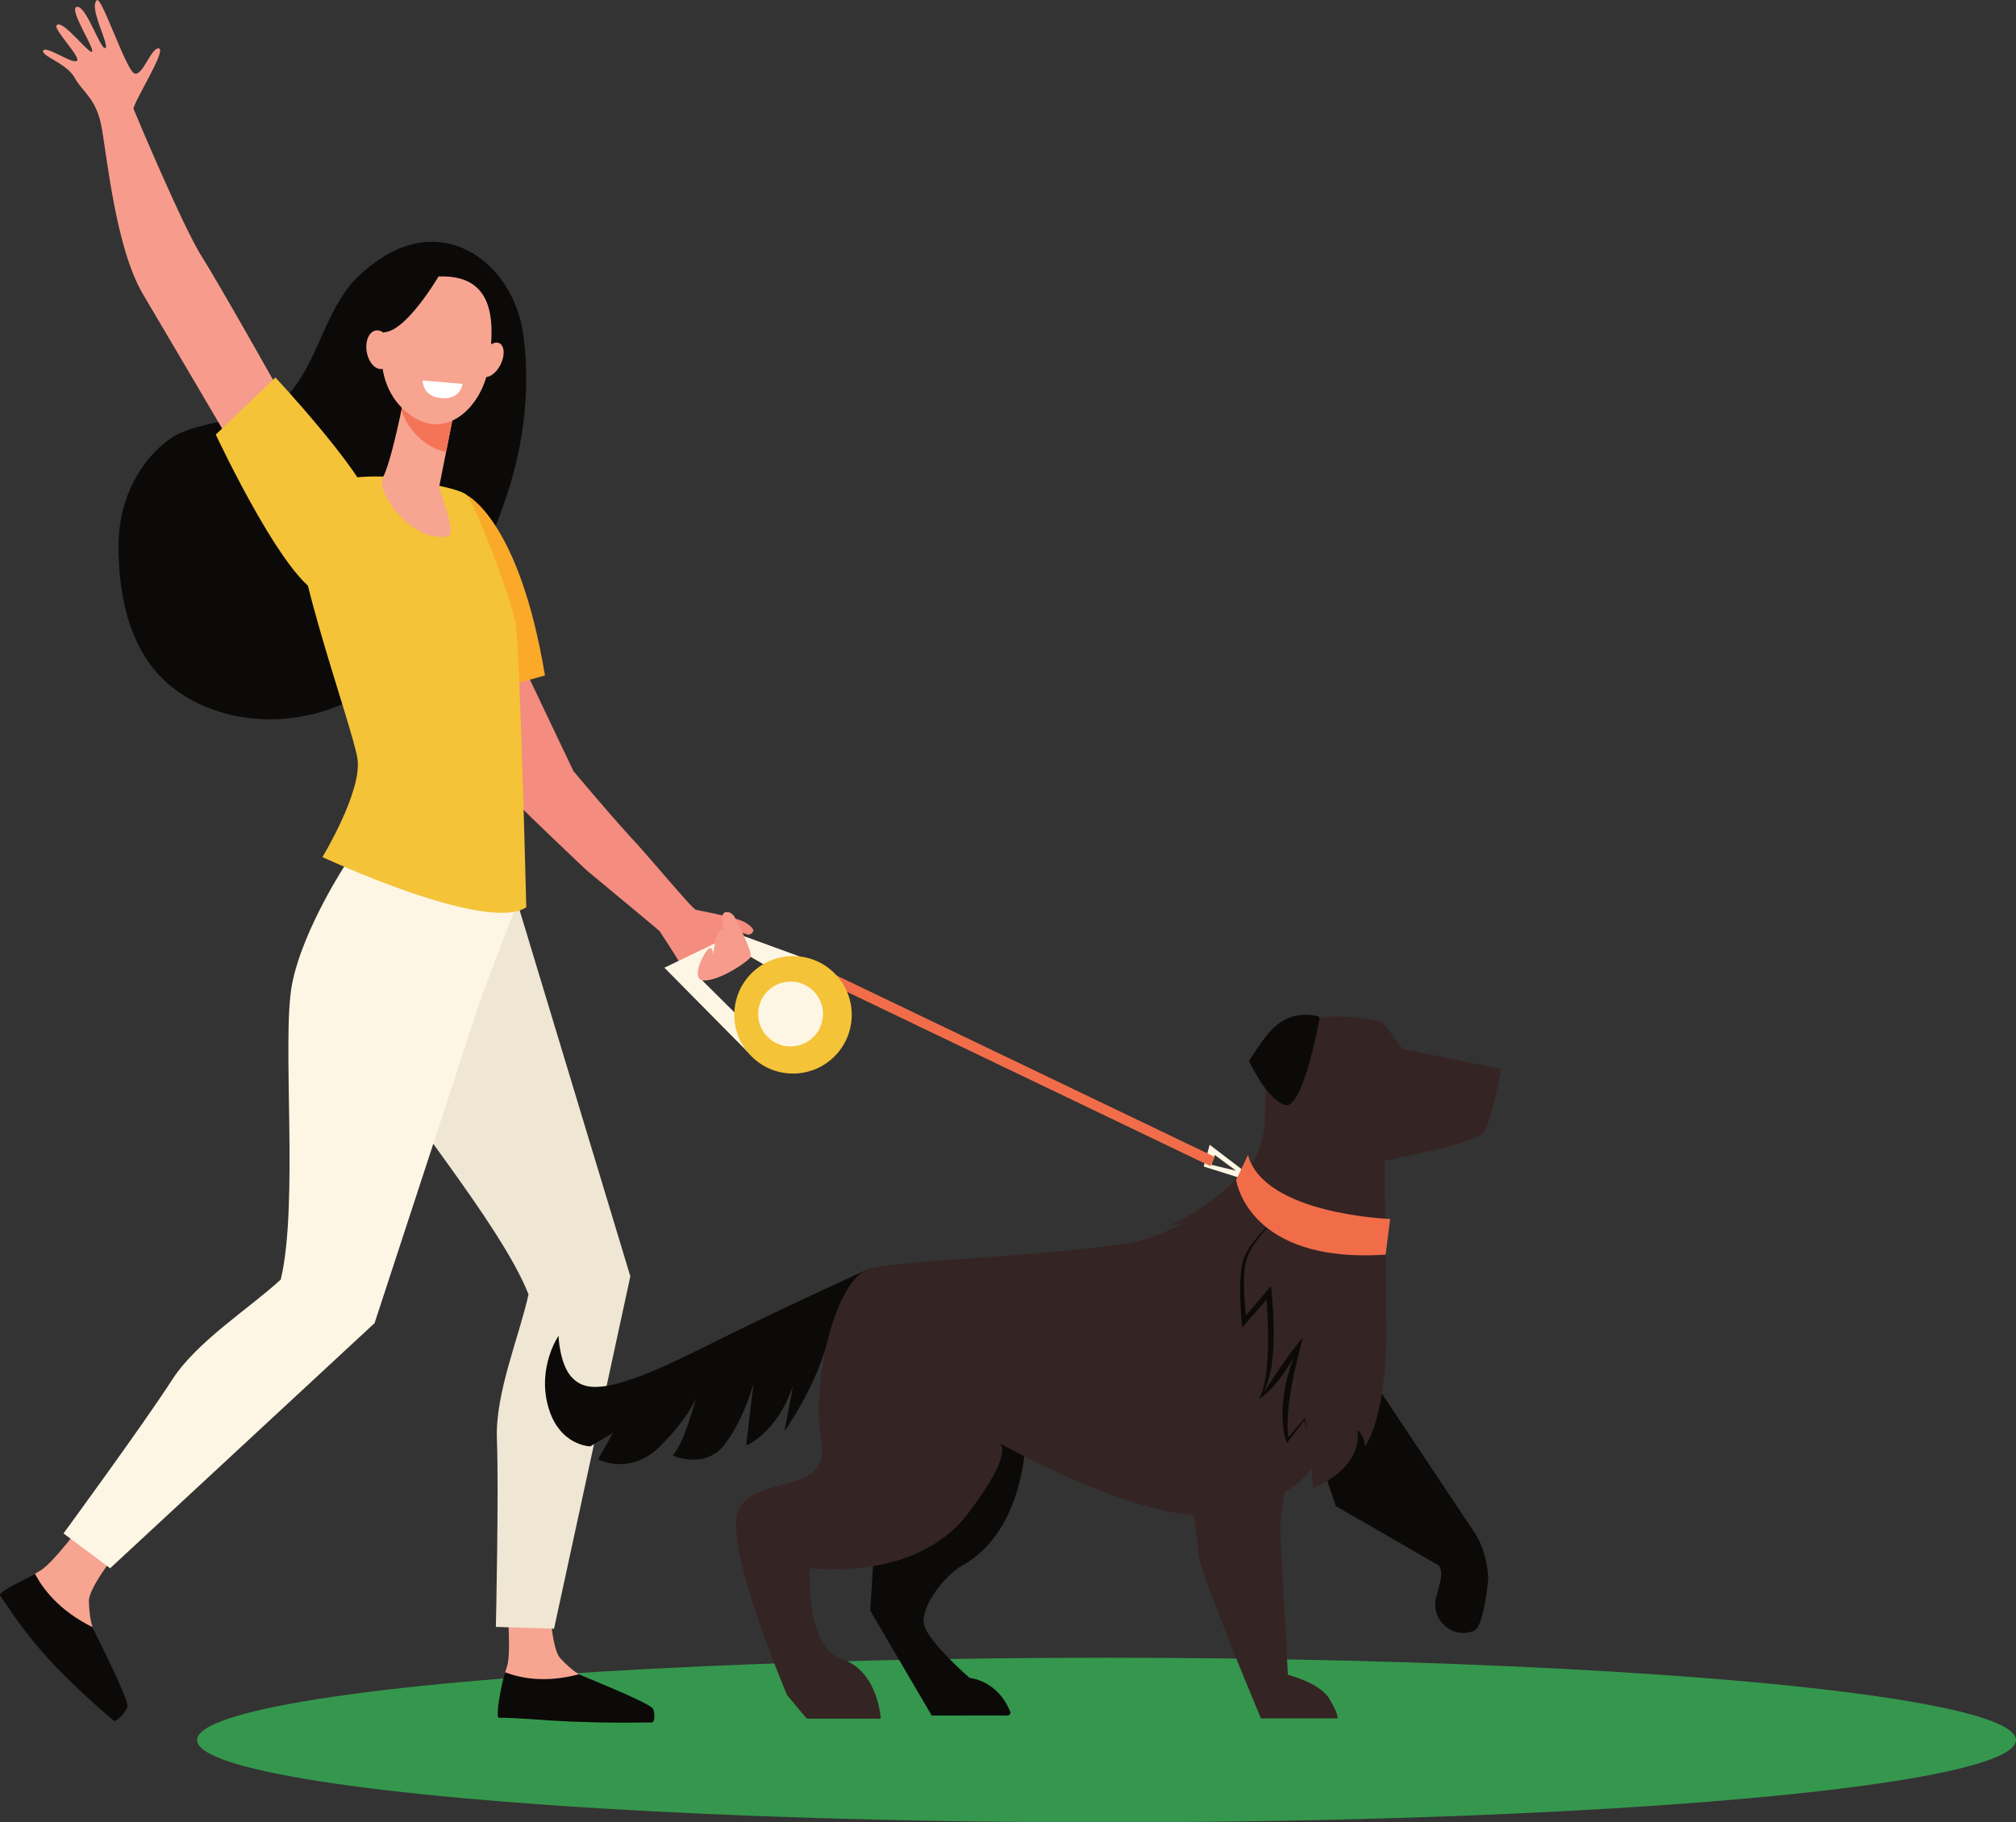 <?xml version="1.0" encoding="UTF-8"?>
<svg id="_Слой_2" data-name="Слой 2" xmlns="http://www.w3.org/2000/svg" viewBox="0 0 539.29 487.39">
  <rect x="0" y="0" width="539.29" height="487.39" fill="#333333" stroke="none"/>
  <defs>
    <style>
      .cls-1 {
        fill: #f48c7f;
      }

      .cls-2 {
        fill: #f7a491;
      }

      .cls-3 {
        fill: #fff;
      }

      .cls-4 {
        fill: #fef6e4;
      }

      .cls-5 {
        fill: #0b0a08;
      }

      .cls-6 {
        fill: #f4c338;
      }

      .cls-7 {
        fill: #f47458;
      }

      .cls-8 {
        fill: #f79c8d;
      }

      .cls-9 {
        fill: #faa928;
      }

      .cls-10 {
        fill: #f16d4a;
      }

      .cls-11 {
        fill: #35974d;
      }

      .cls-12 {
        fill: #efe7d3;
      }

      .cls-13 {
        fill: #352424;
      }
    </style>
  </defs>
  <g id="_Слой_1-2" data-name="Слой 1">
    <g id="_Главная" data-name="Главная">
      <g>
        <ellipse class="cls-11" cx="296.01" cy="465.38" rx="243.28" ry="22.01"/>
        <g>
          <g>
            <g>
              <path class="cls-2" d="m135.37,424.64s1.39,15.2.48,20.16c-.12.66-.39,1.5-.71,2.43-.94,2.78,1.64,11.27,1.64,11.27l34.65.13c1.89,0,.63-1.19-.91-2.29-2.51-1.8-4.54-2.98-12.54-6.72-.52-.24-2.43-1.42-3.11-1.83-1.74-1.03-3.49-2.67-5.01-4.31-2.52-2.73-2.91-16.13-2.91-16.13l-11.58-2.71Z"/>
              <path class="cls-5" d="m154.86,447.79c-9.13,2.46-15.92.95-19.73-.53-.94,2.77-2.72,12.16-1.66,12.16,8.69,0,16.04,1.64,40.94,1.25.89-.01.78-3.08.2-3.75-1.61-1.87-19.06-8.72-19.75-9.13Z"/>
              <path class="cls-12" d="m91.91,244.17s.49,21.7,6.71,35.6c6.06,13.53,35.05,46.91,42.76,66.4-2.38,10.99-8.93,26.43-8.46,38.62.54,13.8-.27,50.33-.27,50.33l15.56.49,20.41-94.25-30.76-101.69-13.96-24.69-32,29.21Z"/>
              <path class="cls-2" d="m25.44,403.02s-9.56,13.12-13.77,16.43c-2.26,1.77-8.38,4.16-9.03,7.1-.65,2.94,27.74,28.91,27.74,28.91,1.5,1.33,1.33-.51.88-2.46-.75-3.2-1.53-5.56-5.3-14.17-.25-.56-.94-2.84-1.2-3.64-.67-2.04-.92-4.58-.98-6.96-.1-3.95,9-14.92,9-14.92l-7.34-10.3Z"/>
              <path class="cls-5" d="m24.75,435.19c-9.02-4.44-13.38-10.42-15.39-14.27-2.7,1.55-9.97,4.87-9.33,5.79,5.02,7.28,10.23,16.34,30.39,33.5.72.61,3.68-2.93,3.69-3.87.03-2.62-9.1-20.34-9.36-21.15Z"/>
              <path class="cls-5" d="m139.9,88.98c-2.68-17.5-18.52-30.08-35.08-21.59-3.72,1.91-8.77,5.78-11.34,9.08-7.07,9.08-8.79,20.33-16.29,29.06-6.46,7.53-23.72,6.11-31.78,11.89-8.06,5.79-13.71,16.17-13.71,28.58,0,13.88,3.14,28.62,13.89,37.4,10.76,8.78,26.05,10.96,39.43,7.24,13.38-3.72,24.86-12.83,33.12-23.99,8.26-11.16,14.1-23.39,18.22-36.65,4.59-14.8,5.26-29.72,3.53-41.03Z"/>
              <path class="cls-8" d="m79.31,112.72s-20.33-36.28-25.27-43.99c-4.95-7.71-17.83-38.35-18.29-39.56-.46-1.21,8.87-15.71,6.79-16.21-2.08-.5-4.39,7.65-6.61,6.67C33.7,18.66,27.21-.94,25.94.04c-2.37,1.82,3.5,12.16,2.24,12.81-1.26.65-5.09-11.38-7.57-11.02-2.48.35,4.72,11.02,4.02,11.97-.69.94-8.17-9.11-9.52-6.97-.73,1.16,6.87,8.78,5.41,9.49-1.46.71-8.23-4.2-8.94-2.78-.72,1.42,6.26,3.36,8.34,7.18,2.09,3.82,5.64,5.47,7.11,12.54,1.48,7.07,3.68,32.67,11.23,45.44,7.56,12.77,24.17,41.03,24.17,41.03l16.87-7.01Z"/>
              <g>
                <path class="cls-1" d="m200.88,255.65c-2.24-1.93-7.03-6.16-6.59-6.6.57-.57,2.66-.16,3.32.09.66.25,1.46.48,2.12.74.66.25,1.4-.03,1.77-.83.37-.8-2.05-2.38-2.99-2.76-2.95-1.18-11.46-2.75-12.35-2.96-1.06-.24-13.18-15.01-17.74-19.74h0c-7.23-7.97-14.26-16.51-15.02-17.36l-19.8-41.58-18.07,1.32s21.32,46.46,22.65,48.66c.63,1.05,18.81,18.21,18.82,18.2,9.49,7.88,17.86,14.81,19.43,16.19,0,0,3.59,5.38,5.68,8.94,1.34,2.28,3.19,4.1,4.54,5.35,3.75-3.39,8.52-4.41,12.94-6.79.44-.27.86-.56,1.27-.86Z"/>
                <path class="cls-9" d="m124.93,132.46s13.97,6.67,20.85,48.2l-23.68,6.6-9.85-26.77,12.68-28.03Z"/>
              </g>
              <path class="cls-4" d="m93.01,230.28s-12.03,18.07-14.9,33.02c-2.79,14.56,1.85,58.53-3,78.91-8.25,7.64-22.47,16.55-29.06,26.81-7.47,11.62-29.06,41.1-29.06,41.1l12.47,9.32,70.74-65.56,28.64-87.46,9.83-25.58-45.66-10.56Z"/>
              <path class="cls-6" d="m102.75,127.48s-15.93-1.01-22.23,5.84c-6.3,6.85,13.98,61.07,15.13,69.79,1.15,8.72-9.4,26.12-9.4,26.12,0,0,43.84,20.49,54.53,13.43,0,0-1.71-69.9-2.86-76.13-1.15-6.23-10.69-31.57-12.99-34.06-2.29-2.49-22.18-4.98-22.18-4.98Z"/>
              <path class="cls-2" d="m108.05,106.24s-.08.47-.23,1.26c-.71,3.82-3.45,16.5-5.29,19.98-2.23,4.21,7.64,17.64,17.15,16,2.83-.49-2.39-12.34-2.14-13.6.48-2.4,1.13-5.68,1.8-9.04.38-1.9.76-3.82,1.11-5.63,1.02-5.14,1.85-9.34,1.85-9.34l-14.25.35Z"/>
              <path class="cls-7" d="m107.82,107.5c.15-.8.23-1.26.23-1.26l14.25-.35s-.83,4.2-1.85,9.34c-.36,1.8-.73,3.71-1.11,5.59-2.2-.32-4.5-1.39-6.8-3.4-2.51-2.19-4.16-4.83-5.15-7.65.18-.9.32-1.67.43-2.26Z"/>
              <path class="cls-2" d="m117.64,73.93s-6.71-.77-10.92,4.66c-4.21,5.43-8.74,22.23,1.71,31.36,10.45,9.13,20.78-1.21,22.32-12.16,1.53-10.96,2.13-24.25-13.1-23.85Z"/>
              <path class="cls-2" d="m133.84,97.62c-1.25,2.42-3.34,3.76-4.68,2.99-1.34-.77-1.41-3.35-.16-5.77,1.25-2.42,3.34-3.76,4.68-2.99,1.34.77,1.41,3.35.16,5.77Z"/>
              <path class="cls-5" d="m118.39,72.14s-8.97,15.97-15.39,16.71c-6.42.74-7.26,9.22-7.26,9.22,0,0,2.29-19.56,8.65-23.33,6.35-3.77,14-2.61,14-2.61Z"/>
              <path class="cls-2" d="m104.69,92.86c.52,2.84-.53,5.44-2.34,5.81-1.82.37-3.71-1.63-4.23-4.46-.52-2.84.53-5.44,2.34-5.81,1.82-.37,3.71,1.62,4.23,4.46Z"/>
              <path class="cls-6" d="m73.68,100.96s22.49,24.13,25.83,33.85c3.34,9.72-3.26,23.63-12.38,24.24-9.12.61-29.41-42.82-29.41-42.82l15.96-15.27Z"/>
            </g>
            <g>
              <path class="cls-4" d="m323.59,306.18l-1.59,5.81,9.74,3.07.33-2.42-8.47-6.46Zm.46,5.35l.91-2.62,5.71,4.21-6.63-1.59Z"/>
              <g>
                <g>
                  <path class="cls-7" d="m356.22,286.23l-3.16-14.24-18.96,11.77,10.84,8.73s3.42-8.88,11.27-6.26Z"/>
                  <path class="cls-5" d="m232.78,339.22s-21.89,9.78-46.11,21.89c-24.22,12.11-30.04,10.94-33.53,7.45-3.49-3.49-3.73-11.29-3.73-11.29,0,0-5.71,8.27-2.79,18.86,2.91,10.59,11.29,10.71,11.29,10.71l6.06-3.61-3.96,7.1s8.56,4.48,16.53-3.49c7.98-7.97,9.67-13.04,9.67-13.04,0,0-3.14,12.34-6.29,15.48,0,0,8.85,3.96,14.09-3.14,5.24-7.1,7.57-16.18,7.57-16.18l-1.98,16.65s8.15-3.14,12.58-16.06l-2.33,12.22s8.22-11.39,11.56-24.09c3.34-12.7,10.33-14.09,10.33-14.09l1.05-5.35Z"/>
                  <path class="cls-5" d="m274.52,381.89s.8,26.99-17.22,36.88c-4.38,2.4-11.44,11.17-10.05,15.99,1.32,4.59,12.1,14,12.1,14,0,0,7.49.55,10.88,9.04.54,1.35-1.9,1.01-1.9,1.01l-19.09.02-16.46-28.08,1.12-17.6,10.71-27.4,20.49-3.29,9.42-.57Z"/>
                  <path class="cls-5" d="m364.58,365.09s24.47,36.76,29.81,44.73c3.73,5.56,3.73,12.54,3.73,12.54,0,0-1.04,11.18-3.25,13.39-.35.34-.91.6-1.63.77-5.61,1.39-10.6-3.9-9.02-9.45.73-2.57,1.32-4.92,1.32-5.88,0-2.56-1.16-2.79-1.16-2.79l-27.01-15.57-8.85-25.87,16.07-11.87Z"/>
                  <path class="cls-13" d="m346.84,373.21l-4.42,34.97,2.1,39.77s8.62,2.1,11.18,6.52c2.56,4.42,2.09,5.12,2.09,5.12h-20.49s-16.77-39.87-16.77-44.29-4.42-29.1-4.42-32.36,2.79-17.87,12.57-19.04c9.78-1.16,18.16,9.31,18.16,9.31Z"/>
                  <path class="cls-13" d="m375.24,280.63l-5.28-7.14s-17.39-4.97-24.84,2.48c-2.38,2.38-5.05,5.84-6.11,10.39-.55,2.38-.65,7.21-.61,11.52.05,4.83-.93,8.02-2.85,12.37-3.43,5.23-17.61,16.19-23.26,17.56l3.98-.52s-7.63,4.05-13.93,5.12c-24.49,3.84-61.4,4.55-69.61,6.89-9.78,2.8-15.72,31.66-13.04,46.22,2.68,14.55-17.24,8.72-22.05,18.12-4.54,8.88,12.91,49.72,12.91,49.72,0,0,4.52,5.5,5.33,6.31h19.72s-.62-12.73-10.48-15.99c-9.86-3.26-8.46-24.29-8.46-24.29,0,0,28.18,3.88,42.15-14.44,10.76-14.1,9.73-17.9,8.7-18.9,5.16,2.86,41.17,22.35,59.3,18.9,19.56-3.73,24.06-12.3,24.06-12.3l.39,5.32s13.16-4.77,11.88-15.48c0,0,1.98,1.4,1.98,4.42,0,0,5.71-7.33,5.71-30.62,0-12.99-.47-45.9-.47-45.9,0,0,23.39-4.29,26.43-7.33,2.06-2.06,4.77-17.14,4.77-17.14l-26.31-5.33Z"/>
                  <path class="cls-5" d="m334.1,283.75s4.72,10.23,9.61,11.78c4.89,1.55,9.35-23.55,9.35-23.55,0,0-6.86-2.64-12.72,3.23-2.32,2.32-6.23,8.54-6.23,8.54Z"/>
                </g>
                <path class="cls-5" d="m349.09,379.23c-5.84,6.77-.48.56-4.49,5.21-.83-8.21,1.76-18.46,3.9-26.59-3.64,3.9-8.49,11.67-10.78,14.99,4.13-7.11,3.09-20.85,2.27-28.92-.02.03-4.76,5.63-6.71,7.95-.38-3.66-1.01-11.75.24-15.3,1.28-3.64,5-7.9,7.78-10.56-3.11,2.58-6.97,6.57-8.47,10.29-2.07,5.11-.58,17.81-.54,18.73,6.93-7.85,2.2-2.5,6.54-7.45.45,6.81,1.12,20.95-2.04,26.59,3.73-2.36,7.25-7.45,9.39-11.34-5.59,14.44-1.97,22.9-1.96,23.13-.03.03.3-.39,4.73-6.13.24.89.75,2.78.8,3.7,0-.34-.44-3.24-.66-4.3Z"/>
              </g>
              <path class="cls-10" d="m333.84,308.91l-3.17,6.65s3.02,22.5,39.99,19.99l1.21-9.53s-33.71-1.17-38.03-17.11Z"/>
              <rect class="cls-10" x="268.63" y="224.25" width="2.73" height="120.6" transform="translate(-103.32 404.99) rotate(-64.38)"/>
            </g>
            <polygon class="cls-4" points="216.79 258.82 213.82 255.78 196.88 249.6 177.73 258.82 200.03 281.38 201.64 275.9 187.64 262.01 198.76 254.72 200.42 255.69 206.2 259.05 216.79 258.82"/>
            <circle class="cls-6" cx="212.16" cy="271.4" r="15.71" transform="translate(-1.16 .91) rotate(-.24)"/>
            <path class="cls-4" d="m220.15,271.2c0,4.79-3.88,8.67-8.67,8.67s-8.67-3.88-8.67-8.67,3.88-8.67,8.67-8.67,8.67,3.88,8.67,8.67Z"/>
            <path class="cls-8" d="m196.45,245.16s4.86,9.05,4.36,10.75c-.27.92-7.94,6.32-12.4,6.32s.84-9.6,1.79-8.65c.95.95.34,3.1.34,3.1,0,0,.81-6.62,1.88-7.68,1.07-1.07,1.47,1.19,1.47,1.19,0,0-1.6-5.63,0-6.15,1.6-.51,2.56,1.11,2.56,1.11Z"/>
          </g>
          <path class="cls-3" d="m123.72,102.68l-10.66-.92s-.1,4.13,4.58,4.68c5.7.66,6.08-3.76,6.08-3.76Z"/>
        </g>
      </g>
    </g>
  </g>
</svg>